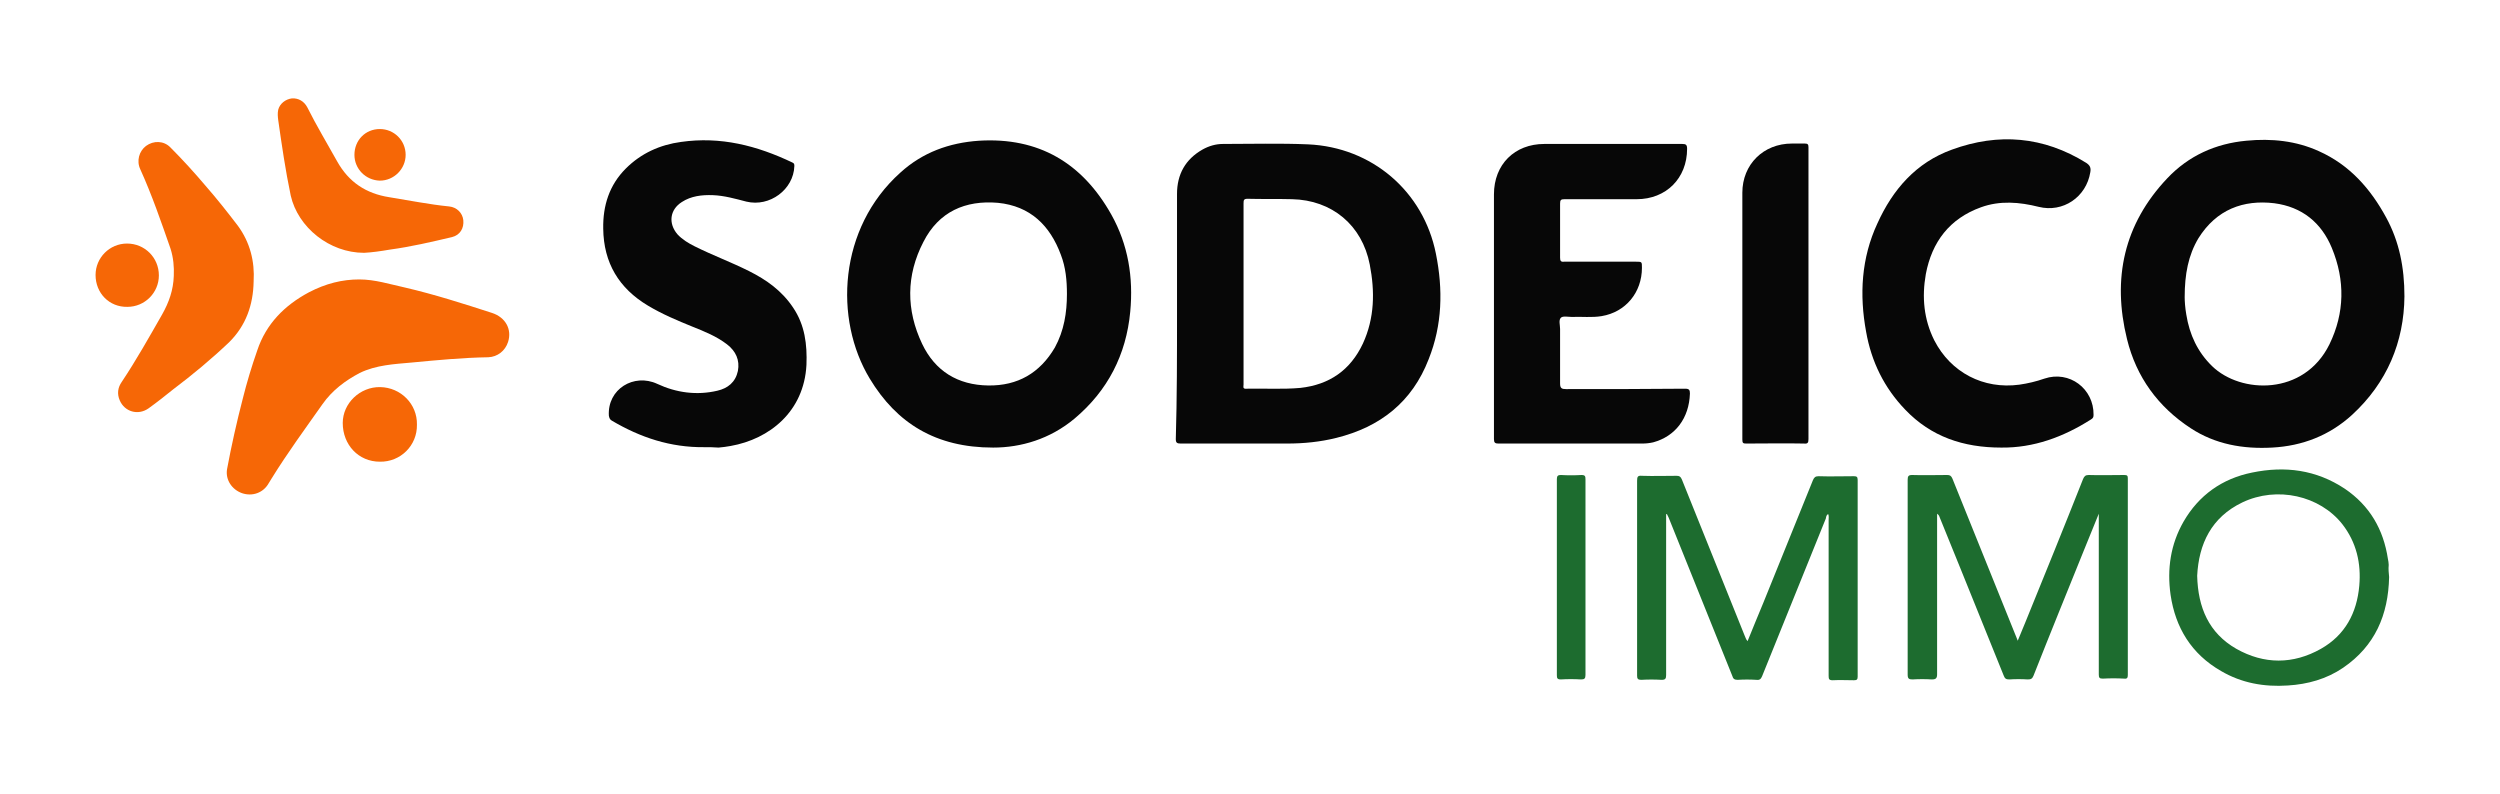 <?xml version="1.0" encoding="utf-8"?>
<!-- Generator: Adobe Illustrator 26.0.1, SVG Export Plug-In . SVG Version: 6.00 Build 0)  -->
<svg version="1.1" id="Layer_1" xmlns="http://www.w3.org/2000/svg" xmlns:xlink="http://www.w3.org/1999/xlink" x="0px" y="0px"
	 viewBox="0 0 62 19.68" style="enable-background:new 0 0 62 19.68;" xml:space="preserve">
<style type="text/css">
	.st0{fill:#070707;}
	.st1{fill:#1D6C2F;}
	.st2{fill:#F66706;}
</style>
<g>
	<g>
		<path class="st0" d="M29.19,7.78c0-0.99,0-1.98,0-2.97c0-0.49,0.21-0.86,0.63-1.1c0.16-0.09,0.33-0.14,0.51-0.14
			c0.7,0,1.41-0.02,2.11,0.01c1.58,0.07,2.86,1.16,3.17,2.71c0.18,0.89,0.16,1.77-0.18,2.62c-0.41,1.06-1.2,1.68-2.29,1.95
			c-0.4,0.1-0.81,0.14-1.22,0.14c-0.88,0-1.76,0-2.64,0c-0.09,0-0.12-0.02-0.12-0.11C29.19,9.85,29.19,8.82,29.19,7.78z M30.84,7.28
			c0,0.75,0,1.5,0,2.26c0,0.04-0.03,0.11,0.07,0.1c0.45-0.01,0.89,0.02,1.34-0.02c0.72-0.08,1.24-0.44,1.55-1.1
			c0.29-0.63,0.3-1.29,0.17-1.96c-0.19-0.98-0.94-1.6-1.93-1.62c-0.36-0.01-0.73,0-1.1-0.01c-0.09,0-0.1,0.03-0.1,0.11
			C30.84,5.78,30.84,6.53,30.84,7.28z"/>
		<path class="st0" d="M24.63,11.1c-1.42,0-2.39-0.6-3.06-1.71c-0.89-1.47-0.78-3.73,0.76-5.11c0.55-0.5,1.21-0.74,1.95-0.79
			c1.48-0.09,2.56,0.55,3.28,1.83c0.42,0.75,0.55,1.56,0.47,2.41c-0.1,1.07-0.56,1.96-1.38,2.65C26.04,10.89,25.32,11.1,24.63,11.1z
			 M26.46,7.29c0-0.33-0.03-0.66-0.15-0.97c-0.27-0.73-0.76-1.21-1.56-1.29C23.94,4.96,23.28,5.25,22.9,6
			c-0.43,0.83-0.43,1.69-0.03,2.53c0.32,0.67,0.88,1.02,1.64,1.03c0.73,0.01,1.28-0.31,1.65-0.94C26.39,8.2,26.46,7.75,26.46,7.29z"
			/>
		<path class="st0" d="M59.63,7.35c-0.01,1.13-0.43,2.14-1.3,2.94c-0.56,0.51-1.23,0.77-1.98,0.81c-0.72,0.04-1.41-0.08-2.02-0.48
			c-0.81-0.53-1.35-1.27-1.58-2.21c-0.37-1.5-0.08-2.85,1-3.99c0.53-0.56,1.2-0.86,1.96-0.93c0.62-0.06,1.23,0,1.8,0.26
			c0.76,0.34,1.28,0.93,1.67,1.65C59.5,5.99,59.63,6.63,59.63,7.35z M54.18,7.37c0,0.09,0.01,0.26,0.04,0.43
			c0.08,0.5,0.28,0.93,0.64,1.28c0.71,0.69,2.28,0.74,2.91-0.54c0.38-0.78,0.39-1.59,0.06-2.39c-0.26-0.63-0.74-1.02-1.43-1.11
			c-0.76-0.09-1.43,0.15-1.88,0.87C54.27,6.33,54.18,6.8,54.18,7.37z"/>
		<path class="st0" d="M17.47,11.09c-0.84,0.01-1.59-0.24-2.3-0.66c-0.05-0.03-0.06-0.07-0.07-0.12c-0.04-0.66,0.62-1.06,1.2-0.79
			c0.47,0.22,0.98,0.29,1.49,0.17c0.26-0.06,0.45-0.21,0.51-0.49c0.05-0.27-0.05-0.49-0.27-0.66c-0.26-0.2-0.56-0.32-0.86-0.44
			c-0.37-0.15-0.75-0.31-1.1-0.52c-0.72-0.43-1.1-1.06-1.11-1.91c-0.01-0.57,0.15-1.08,0.56-1.49c0.38-0.38,0.85-0.59,1.37-0.66
			c0.98-0.14,1.88,0.09,2.76,0.51c0.05,0.02,0.05,0.05,0.05,0.09C19.68,4.7,19.09,5.14,18.51,5c-0.27-0.07-0.55-0.15-0.83-0.16
			c-0.27-0.01-0.54,0.02-0.77,0.17c-0.3,0.19-0.34,0.53-0.11,0.8c0.12,0.13,0.27,0.22,0.43,0.3c0.44,0.22,0.9,0.39,1.34,0.61
			c0.44,0.22,0.82,0.49,1.1,0.91c0.29,0.43,0.35,0.91,0.33,1.42c-0.06,1.16-0.92,1.84-1.88,2.01c-0.1,0.02-0.2,0.03-0.3,0.04
			C17.7,11.09,17.58,11.09,17.47,11.09z"/>
		<path class="st0" d="M37.05,7.79c0-0.99,0-1.98,0-2.97c0-0.74,0.51-1.25,1.25-1.25c1.14,0,2.28,0,3.42,0
			c0.09,0,0.12,0.02,0.12,0.12c0,0.73-0.52,1.25-1.25,1.25c-0.6,0-1.19,0-1.79,0c-0.09,0-0.11,0.02-0.11,0.11c0,0.45,0,0.89,0,1.34
			c0,0.08,0.02,0.11,0.1,0.1c0.59,0,1.19,0,1.78,0c0.15,0,0.15,0,0.15,0.15c0,0.61-0.4,1.1-1,1.2c-0.24,0.04-0.49,0.01-0.74,0.02
			c-0.09,0-0.22-0.03-0.27,0.02c-0.06,0.06-0.02,0.18-0.02,0.28c0,0.45,0,0.9,0,1.35c0,0.12,0.04,0.14,0.15,0.14
			c0.98,0,1.97,0,2.95-0.01c0.1,0,0.12,0.03,0.12,0.12c-0.02,0.61-0.36,1.06-0.91,1.21C40.91,10.99,40.82,11,40.73,11
			c-1.19,0-2.38,0-3.57,0c-0.08,0-0.11-0.02-0.11-0.11C37.05,9.86,37.05,8.82,37.05,7.79z"/>
		<path class="st0" d="M49.63,11.1c-0.94,0-1.74-0.27-2.38-0.94c-0.52-0.54-0.84-1.19-0.97-1.93c-0.17-0.92-0.12-1.83,0.28-2.69
			c0.38-0.84,0.96-1.51,1.85-1.83c1.15-0.42,2.27-0.33,3.33,0.33c0.09,0.06,0.12,0.12,0.1,0.23c-0.1,0.62-0.68,1.01-1.28,0.86
			c-0.48-0.12-0.96-0.16-1.43,0.01c-0.78,0.28-1.22,0.86-1.37,1.66c-0.1,0.57-0.05,1.12,0.21,1.64c0.41,0.8,1.22,1.22,2.11,1.1
			c0.21-0.03,0.42-0.08,0.62-0.15c0.62-0.21,1.23,0.25,1.22,0.9c0,0.05-0.01,0.08-0.06,0.11C51.17,10.84,50.43,11.11,49.63,11.1z"/>
		<path class="st0" d="M44.85,7.29c0,1.2,0,2.4,0,3.6c0,0.09-0.02,0.12-0.11,0.11c-0.48-0.01-0.95,0-1.43,0
			c-0.08,0-0.1-0.01-0.1-0.1c0-2.04,0-4.08,0-6.12c0-0.7,0.52-1.22,1.23-1.22c0.11,0,0.22,0,0.32,0c0.07,0,0.09,0.02,0.09,0.09
			c0,0.31,0,0.63,0,0.94C44.85,5.5,44.85,6.39,44.85,7.29z"/>
	</g>
	<g>
		<path class="st1" d="M41.32,12.75c0,0.04,0,0.08,0,0.12c0,1.29,0,2.58,0,3.87c0,0.09-0.02,0.12-0.11,0.12
			c-0.17-0.01-0.34-0.01-0.51,0c-0.08,0-0.1-0.03-0.1-0.1c0-0.5,0-1,0-1.5c0-1.11,0-2.23,0-3.34c0-0.1,0.02-0.13,0.12-0.12
			c0.29,0.01,0.57,0,0.86,0c0.07,0,0.1,0.02,0.13,0.09c0.52,1.29,1.04,2.59,1.56,3.88c0.02,0.04,0.03,0.09,0.07,0.13
			c0.13-0.32,0.26-0.64,0.39-0.95c0.41-1.01,0.82-2.03,1.23-3.04c0.03-0.07,0.06-0.1,0.14-0.1c0.29,0.01,0.58,0,0.87,0
			c0.07,0,0.1,0.01,0.1,0.09c0,1.63,0,3.26,0,4.88c0,0.07-0.02,0.09-0.09,0.09c-0.18,0-0.35-0.01-0.53,0c-0.09,0-0.1-0.03-0.1-0.11
			c0-1.29,0-2.58,0-3.87c0-0.04,0.01-0.09-0.01-0.14c-0.05,0.02-0.05,0.07-0.06,0.11c-0.53,1.3-1.05,2.61-1.58,3.91
			c-0.03,0.07-0.06,0.1-0.14,0.09c-0.16-0.01-0.31-0.01-0.47,0c-0.08,0-0.11-0.03-0.13-0.1c-0.51-1.28-1.03-2.55-1.54-3.83
			c-0.02-0.06-0.05-0.12-0.08-0.18C41.34,12.75,41.33,12.75,41.32,12.75z"/>
		<path class="st1" d="M52.05,12.74c-0.12,0.3-0.25,0.61-0.37,0.91c-0.42,1.04-0.84,2.07-1.25,3.11c-0.03,0.07-0.06,0.09-0.14,0.09
			c-0.15-0.01-0.31-0.01-0.46,0c-0.08,0-0.11-0.02-0.14-0.1c-0.35-0.87-0.7-1.73-1.05-2.6c-0.18-0.44-0.36-0.89-0.54-1.33
			c-0.01-0.03-0.02-0.05-0.06-0.08c0,0.04,0,0.08,0,0.12c0,1.29,0,2.57,0,3.86c0,0.1-0.03,0.13-0.13,0.13
			c-0.16-0.01-0.32-0.01-0.48,0c-0.09,0-0.12-0.02-0.12-0.12c0-0.85,0-1.69,0-2.54c0-0.76,0-1.53,0-2.29c0-0.09,0.02-0.12,0.11-0.12
			c0.29,0.01,0.58,0,0.87,0c0.07,0,0.1,0.02,0.13,0.09c0.52,1.29,1.04,2.58,1.56,3.87c0.02,0.04,0.03,0.08,0.06,0.15
			c0.07-0.17,0.13-0.31,0.19-0.46c0.48-1.18,0.96-2.36,1.43-3.55c0.03-0.07,0.06-0.1,0.14-0.1c0.29,0.01,0.59,0,0.88,0
			c0.08,0,0.09,0.02,0.09,0.09c0,1.62,0,3.25,0,4.87c0,0.07-0.02,0.1-0.09,0.09c-0.18-0.01-0.35-0.01-0.53,0
			c-0.08,0-0.1-0.02-0.1-0.1c0-0.68,0-1.36,0-2.03c0-0.62,0-1.24,0-1.86c0-0.04,0-0.08,0-0.12C52.08,12.74,52.07,12.74,52.05,12.74z
			"/>
		<path class="st1" d="M59.25,14.31c-0.02,0.94-0.35,1.71-1.14,2.25c-0.41,0.28-0.88,0.41-1.37,0.44c-0.59,0.04-1.15-0.06-1.66-0.36
			c-0.73-0.42-1.13-1.07-1.25-1.89c-0.09-0.64,0-1.25,0.32-1.81c0.38-0.66,0.96-1.07,1.7-1.22c0.82-0.17,1.59-0.07,2.3,0.4
			c0.62,0.42,0.96,1.01,1.07,1.74c0.01,0.05,0.02,0.1,0.02,0.15C59.23,14.11,59.24,14.21,59.25,14.31z M54.49,14.28
			c0.02,0.79,0.29,1.42,0.97,1.81c0.69,0.39,1.41,0.39,2.1,0c0.6-0.34,0.89-0.89,0.95-1.56c0.05-0.56-0.07-1.08-0.42-1.53
			c-0.56-0.71-1.62-0.95-2.48-0.54C54.84,12.83,54.53,13.49,54.49,14.28z"/>
		<path class="st1" d="M39.32,14.32c0,0.81,0,1.62,0,2.42c0,0.09-0.03,0.11-0.11,0.11c-0.17-0.01-0.34-0.01-0.5,0
			c-0.09,0-0.1-0.03-0.1-0.11c0-1.4,0-2.8,0-4.2c0-0.22,0-0.44,0-0.66c0-0.08,0.03-0.1,0.1-0.1c0.17,0.01,0.34,0.01,0.51,0
			c0.09,0,0.1,0.03,0.1,0.11C39.32,12.7,39.32,13.51,39.32,14.32z"/>
	</g>
	<g>
		<path class="st2" d="M8.91,6.93c0.39,0,0.76,0.12,1.13,0.2c0.73,0.17,1.45,0.4,2.16,0.63c0.34,0.11,0.5,0.41,0.4,0.72
			c-0.07,0.22-0.26,0.37-0.49,0.38c-0.63,0.01-1.26,0.07-1.89,0.13C9.78,9.03,9.33,9.05,8.92,9.25C8.56,9.44,8.24,9.68,8,10.02
			c-0.43,0.61-0.87,1.21-1.26,1.84c-0.03,0.04-0.05,0.09-0.08,0.13C6.53,12.22,6.26,12.32,6,12.23c-0.25-0.09-0.41-0.33-0.37-0.59
			c0.11-0.59,0.24-1.17,0.39-1.75c0.1-0.4,0.22-0.8,0.36-1.2c0.22-0.66,0.68-1.12,1.28-1.44C8.08,7.03,8.49,6.93,8.91,6.93z"/>
		<path class="st2" d="M4.31,6.84C4.32,6.62,4.3,6.39,4.23,6.17C4,5.51,3.77,4.84,3.48,4.2C3.38,3.99,3.45,3.75,3.62,3.62
			c0.19-0.14,0.44-0.13,0.6,0.03c0.31,0.31,0.6,0.63,0.88,0.96c0.28,0.32,0.54,0.65,0.8,0.99c0.3,0.41,0.42,0.88,0.39,1.38
			C6.28,7.56,6.1,8.07,5.69,8.48C5.25,8.9,4.78,9.29,4.29,9.66c-0.2,0.16-0.4,0.32-0.61,0.47c-0.26,0.18-0.59,0.08-0.71-0.2
			C2.9,9.77,2.92,9.61,3.02,9.47c0.36-0.54,0.68-1.11,1-1.67C4.19,7.5,4.3,7.19,4.31,6.84z"/>
		<path class="st2" d="M9.03,6.27c-0.86,0-1.64-0.63-1.82-1.42C7.08,4.23,6.99,3.61,6.9,2.98c-0.01-0.08-0.02-0.17,0-0.26
			c0.04-0.15,0.18-0.26,0.34-0.28c0.16-0.01,0.3,0.07,0.38,0.22c0.23,0.46,0.49,0.89,0.74,1.34C8.65,4.52,9.08,4.8,9.65,4.89
			c0.5,0.08,0.99,0.18,1.49,0.23c0.19,0.02,0.33,0.16,0.35,0.34c0.02,0.2-0.08,0.37-0.28,0.42C10.7,6,10.19,6.12,9.67,6.19
			C9.44,6.23,9.22,6.26,9.03,6.27z"/>
		<path class="st2" d="M9.42,11.45c-0.53,0-0.92-0.42-0.92-0.96c0-0.49,0.43-0.9,0.93-0.89c0.51,0.01,0.92,0.42,0.91,0.93
			C10.35,11.05,9.93,11.46,9.42,11.45z"/>
		<path class="st2" d="M2.37,6.82c0-0.43,0.35-0.78,0.78-0.78c0.44,0,0.79,0.35,0.79,0.79c0,0.43-0.35,0.78-0.78,0.78
			C2.71,7.62,2.37,7.27,2.37,6.82z"/>
		<path class="st2" d="M8.79,3.84c0-0.36,0.27-0.64,0.63-0.64c0.35,0,0.64,0.28,0.64,0.64c0,0.35-0.29,0.64-0.64,0.64
			C9.07,4.47,8.79,4.19,8.79,3.84z"/>
	</g>
</g>
</svg>
